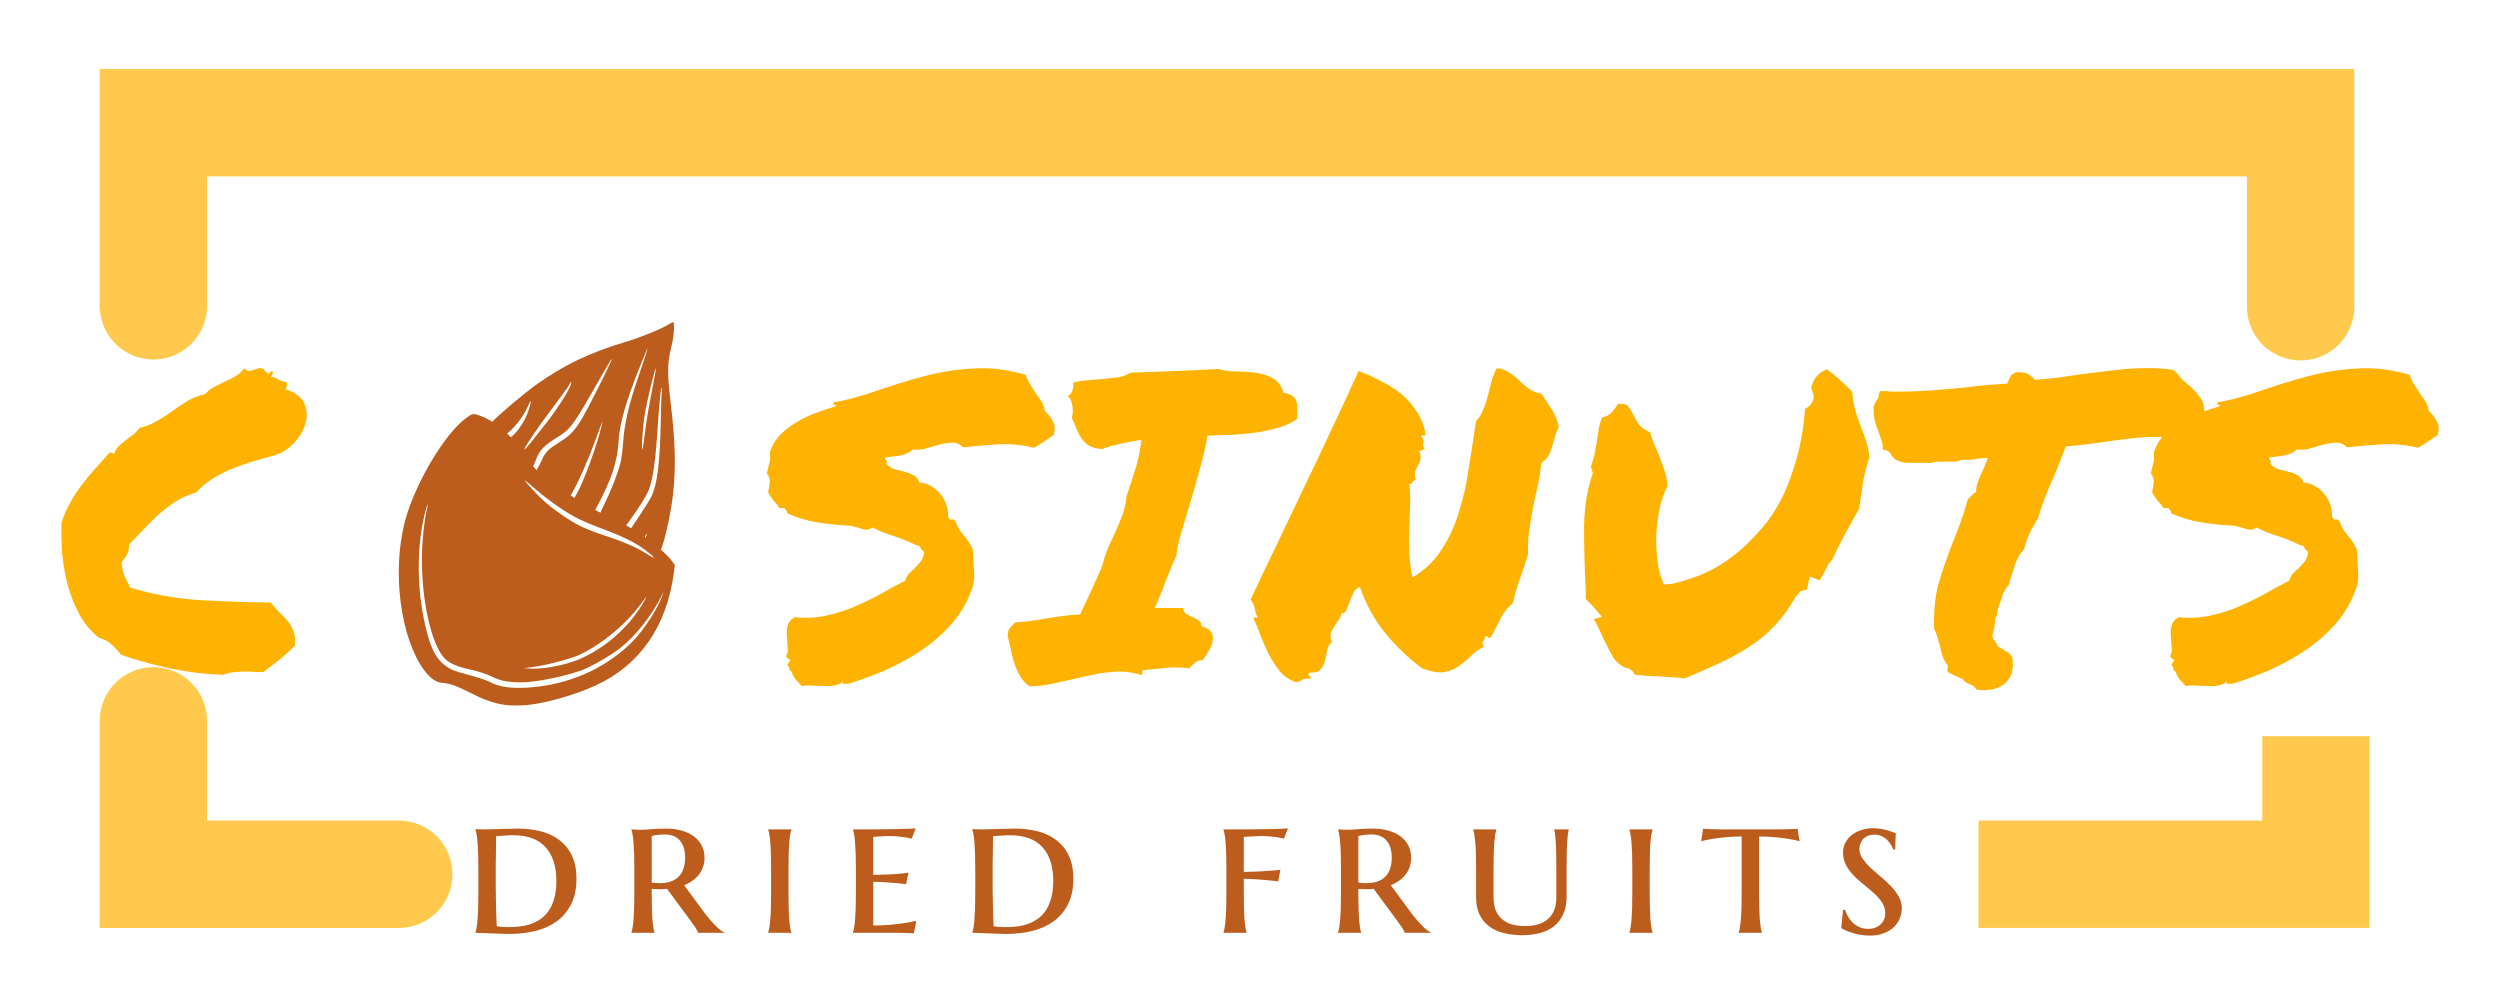 <svg width="163" height="65" viewBox="0 0 163 65" fill="none" xmlns="http://www.w3.org/2000/svg">
<g filter="url(#filter0_d_27_2689)">
<path d="M50.081 28.094C50.135 27.82 50.172 27.602 50.19 27.438C50.208 27.255 50.144 27.064 50 26.863C50.072 26.572 50.127 26.344 50.163 26.18C50.217 26.016 50.226 25.788 50.19 25.496C50.352 25.022 50.596 24.621 50.921 24.293C51.264 23.965 51.634 23.691 52.031 23.473C52.428 23.236 52.843 23.044 53.277 22.898C53.71 22.734 54.116 22.598 54.495 22.488C54.495 22.415 54.459 22.379 54.387 22.379C54.315 22.379 54.297 22.333 54.333 22.242C55.308 22.06 56.283 21.796 57.258 21.449C58.25 21.103 59.261 20.793 60.29 20.52C61.319 20.246 62.376 20.082 63.459 20.027C64.542 19.954 65.679 20.091 66.871 20.438C66.943 20.656 67.042 20.866 67.169 21.066C67.295 21.267 67.421 21.467 67.548 21.668C67.692 21.85 67.819 22.033 67.927 22.215C68.035 22.397 68.099 22.588 68.117 22.789C68.333 22.99 68.505 23.208 68.631 23.445C68.775 23.664 68.802 23.965 68.712 24.348C68.514 24.493 68.306 24.639 68.089 24.785C67.873 24.931 67.647 25.068 67.412 25.195C66.6 24.995 65.788 24.922 64.975 24.977C64.163 25.031 63.432 25.095 62.782 25.168C62.583 24.949 62.348 24.849 62.078 24.867C61.807 24.867 61.518 24.913 61.211 25.004C60.922 25.077 60.633 25.159 60.345 25.25C60.056 25.323 59.785 25.341 59.532 25.305C59.334 25.487 59.072 25.615 58.747 25.688C58.422 25.742 58.079 25.788 57.718 25.824C57.7 25.915 57.718 25.979 57.772 26.016C57.826 26.052 57.835 26.125 57.799 26.234C57.925 26.398 58.097 26.517 58.313 26.59C58.53 26.645 58.747 26.699 58.964 26.754C59.198 26.809 59.406 26.891 59.586 27C59.767 27.091 59.884 27.246 59.938 27.465C60.263 27.483 60.543 27.574 60.778 27.738C61.013 27.884 61.211 28.066 61.374 28.285C61.536 28.504 61.653 28.741 61.726 28.996C61.798 29.233 61.825 29.452 61.807 29.652C61.879 29.835 61.951 29.907 62.024 29.871C62.114 29.835 62.213 29.88 62.321 30.008C62.394 30.281 62.556 30.573 62.809 30.883C63.08 31.174 63.287 31.493 63.432 31.84C63.468 32.387 63.495 32.879 63.513 33.316C63.549 33.754 63.477 34.182 63.296 34.602C62.989 35.404 62.547 36.124 61.969 36.762C61.392 37.4 60.733 37.965 59.992 38.457C59.27 38.931 58.503 39.35 57.691 39.715C56.878 40.061 56.075 40.353 55.281 40.59C55.208 40.572 55.118 40.572 55.01 40.59C54.919 40.608 54.901 40.553 54.956 40.426C54.793 40.572 54.604 40.663 54.387 40.699C54.188 40.736 53.963 40.745 53.71 40.727C53.475 40.727 53.231 40.717 52.979 40.699C52.744 40.681 52.509 40.69 52.275 40.727C52.13 40.581 51.995 40.435 51.868 40.289C51.76 40.143 51.67 39.97 51.598 39.77C51.508 39.751 51.462 39.697 51.462 39.605C51.48 39.496 51.444 39.441 51.354 39.441C51.354 39.368 51.363 39.314 51.381 39.277C51.399 39.241 51.417 39.204 51.435 39.168C51.508 39.113 51.535 39.077 51.517 39.059C51.517 39.022 51.489 38.995 51.435 38.977C51.399 38.94 51.354 38.904 51.3 38.867C51.264 38.831 51.255 38.785 51.273 38.73C51.363 38.566 51.39 38.375 51.354 38.156C51.336 37.919 51.318 37.682 51.3 37.445C51.282 37.208 51.3 36.99 51.354 36.789C51.408 36.57 51.562 36.388 51.814 36.242C52.555 36.315 53.25 36.279 53.9 36.133C54.568 35.987 55.19 35.786 55.768 35.531C56.364 35.276 56.923 35.003 57.447 34.711C57.989 34.401 58.512 34.118 59.018 33.863C59.072 33.681 59.153 33.526 59.261 33.398C59.388 33.271 59.514 33.152 59.64 33.043C59.767 32.915 59.884 32.788 59.992 32.66C60.101 32.514 60.182 32.341 60.236 32.141C60.254 32.068 60.254 32.013 60.236 31.977C60.218 31.94 60.191 31.913 60.155 31.895C60.119 31.858 60.083 31.822 60.047 31.785C60.011 31.749 59.992 31.694 59.992 31.621C59.938 31.603 59.884 31.585 59.83 31.566C59.794 31.548 59.758 31.539 59.722 31.539C59.252 31.302 58.756 31.102 58.232 30.938C57.709 30.773 57.266 30.591 56.905 30.391C56.689 30.536 56.472 30.573 56.255 30.5C56.039 30.427 55.777 30.354 55.47 30.281C54.712 30.245 53.99 30.172 53.304 30.062C52.636 29.953 51.986 29.762 51.354 29.488C51.318 29.379 51.273 29.288 51.219 29.215C51.164 29.124 51.038 29.096 50.84 29.133C50.713 28.951 50.578 28.786 50.433 28.641C50.307 28.477 50.19 28.294 50.081 28.094ZM67.137 40.754C66.885 40.59 66.686 40.38 66.541 40.125C66.379 39.87 66.253 39.596 66.162 39.305C66.054 39.013 65.973 38.712 65.919 38.402C65.847 38.074 65.774 37.764 65.702 37.473C65.702 37.217 65.756 37.035 65.865 36.926C65.973 36.798 66.09 36.68 66.216 36.57C66.65 36.552 67.038 36.516 67.381 36.461C67.724 36.406 68.058 36.352 68.383 36.297C68.708 36.242 69.033 36.197 69.358 36.16C69.683 36.105 70.035 36.078 70.414 36.078C70.685 35.513 70.938 34.975 71.172 34.465C71.407 33.936 71.633 33.435 71.849 32.961C71.957 32.505 72.093 32.086 72.255 31.703C72.436 31.302 72.608 30.928 72.77 30.582C72.932 30.217 73.077 29.862 73.203 29.516C73.33 29.151 73.411 28.768 73.447 28.367C73.663 27.729 73.853 27.146 74.016 26.617C74.196 26.07 74.332 25.423 74.422 24.676C73.736 24.785 73.185 24.895 72.77 25.004C72.355 25.095 72.057 25.186 71.876 25.277C71.515 25.259 71.226 25.186 71.01 25.059C70.811 24.931 70.649 24.776 70.522 24.594C70.396 24.412 70.288 24.202 70.197 23.965C70.107 23.728 69.999 23.482 69.872 23.227C69.945 23.062 69.963 22.826 69.927 22.516C69.89 22.188 69.782 21.951 69.602 21.805C69.746 21.768 69.854 21.65 69.927 21.449C69.999 21.23 70.008 21.066 69.954 20.957C70.26 20.866 70.585 20.811 70.928 20.793C71.272 20.757 71.605 20.729 71.93 20.711C72.273 20.674 72.598 20.638 72.905 20.602C73.212 20.547 73.474 20.447 73.691 20.301C74.629 20.264 75.604 20.228 76.615 20.191C77.644 20.155 78.592 20.109 79.459 20.055C79.784 20.164 80.154 20.219 80.569 20.219C81.002 20.219 81.427 20.246 81.842 20.301C82.275 20.355 82.654 20.474 82.979 20.656C83.322 20.838 83.557 21.157 83.683 21.613C83.954 21.65 84.153 21.723 84.279 21.832C84.423 21.941 84.514 22.078 84.55 22.242C84.586 22.388 84.595 22.561 84.577 22.762C84.577 22.944 84.577 23.126 84.577 23.309C84.288 23.527 83.918 23.71 83.466 23.855C83.033 23.983 82.555 24.093 82.031 24.183C81.508 24.257 80.957 24.311 80.379 24.348C79.82 24.366 79.269 24.384 78.728 24.402C78.637 25.004 78.475 25.715 78.24 26.535C78.023 27.337 77.798 28.13 77.563 28.914C77.328 29.68 77.121 30.372 76.94 30.992C76.778 31.594 76.706 31.986 76.724 32.168C76.543 32.587 76.39 32.943 76.263 33.234C76.155 33.526 76.046 33.8 75.938 34.055C75.848 34.31 75.749 34.565 75.64 34.82C75.55 35.057 75.433 35.331 75.288 35.641H77.13C77.166 35.841 77.247 35.978 77.374 36.051C77.5 36.124 77.635 36.188 77.78 36.242C77.924 36.297 78.05 36.37 78.159 36.461C78.285 36.534 78.348 36.661 78.348 36.844C78.691 36.935 78.908 37.072 78.998 37.254C79.089 37.436 79.107 37.637 79.052 37.855C79.016 38.056 78.926 38.266 78.782 38.484C78.655 38.703 78.529 38.895 78.403 39.059C78.24 39.022 78.087 39.068 77.942 39.195C77.798 39.305 77.662 39.432 77.536 39.578C77.012 39.505 76.498 39.496 75.992 39.551C75.487 39.605 75.017 39.651 74.584 39.688C74.494 39.706 74.458 39.76 74.476 39.852C74.494 39.925 74.476 39.979 74.422 40.016C73.862 39.833 73.284 39.76 72.689 39.797C72.111 39.833 71.515 39.925 70.901 40.07C70.306 40.198 69.692 40.335 69.06 40.48C68.428 40.645 67.787 40.736 67.137 40.754ZM86.847 37.855C86.667 38.001 86.558 38.193 86.522 38.43C86.486 38.648 86.441 38.867 86.387 39.086C86.333 39.305 86.233 39.496 86.089 39.66C85.963 39.806 85.728 39.87 85.385 39.852C85.313 39.943 85.295 39.997 85.331 40.016C85.385 40.034 85.43 40.116 85.466 40.262C85.213 40.225 85.033 40.243 84.924 40.316C84.816 40.389 84.681 40.444 84.518 40.48C84.103 40.353 83.751 40.125 83.462 39.797C83.191 39.45 82.948 39.077 82.731 38.676C82.532 38.275 82.352 37.865 82.189 37.445C82.045 37.026 81.891 36.661 81.729 36.352C81.729 36.279 81.765 36.251 81.837 36.27C81.891 36.27 81.946 36.27 82 36.27C81.91 36.087 81.846 35.887 81.81 35.668C81.756 35.431 81.666 35.24 81.54 35.094C82.063 33.964 82.623 32.788 83.219 31.566C83.814 30.327 84.41 29.078 85.006 27.82C85.62 26.544 86.224 25.268 86.82 23.992C87.434 22.698 88.021 21.431 88.58 20.191C89.086 20.374 89.573 20.593 90.043 20.848C90.53 21.085 90.972 21.367 91.37 21.695C91.767 22.023 92.101 22.406 92.371 22.844C92.66 23.263 92.85 23.746 92.94 24.293C92.904 24.402 92.859 24.439 92.805 24.402C92.751 24.366 92.705 24.384 92.669 24.457C92.76 24.566 92.805 24.648 92.805 24.703C92.823 24.74 92.823 24.785 92.805 24.84C92.787 24.876 92.778 24.931 92.778 25.004C92.778 25.077 92.823 25.177 92.913 25.305C92.823 25.286 92.76 25.305 92.724 25.359C92.687 25.396 92.624 25.396 92.534 25.359C92.624 25.615 92.651 25.815 92.615 25.961C92.579 26.107 92.525 26.243 92.453 26.371C92.38 26.48 92.317 26.608 92.263 26.754C92.227 26.881 92.245 27.064 92.317 27.301C92.245 27.301 92.191 27.319 92.155 27.355C92.137 27.374 92.119 27.401 92.101 27.438C92.083 27.474 92.055 27.51 92.019 27.547C92.001 27.565 91.956 27.565 91.884 27.547C91.938 28.021 91.956 28.504 91.938 28.996C91.92 29.47 91.902 29.962 91.884 30.473C91.866 30.965 91.866 31.475 91.884 32.004C91.902 32.533 91.974 33.08 92.101 33.645C92.877 33.189 93.5 32.596 93.969 31.867C94.457 31.138 94.836 30.327 95.106 29.433C95.395 28.54 95.612 27.583 95.757 26.562C95.919 25.542 96.081 24.503 96.244 23.445C96.442 23.245 96.596 22.999 96.704 22.707C96.831 22.415 96.93 22.115 97.002 21.805C97.092 21.495 97.174 21.185 97.246 20.875C97.336 20.547 97.453 20.255 97.598 20C97.923 20.036 98.194 20.137 98.41 20.301C98.645 20.447 98.862 20.62 99.06 20.82C99.259 21.003 99.466 21.176 99.683 21.34C99.9 21.504 100.171 21.613 100.495 21.668C100.748 22.033 100.983 22.388 101.2 22.734C101.416 23.062 101.561 23.436 101.633 23.855C101.525 24.038 101.443 24.238 101.389 24.457C101.335 24.676 101.272 24.895 101.2 25.113C101.145 25.332 101.064 25.533 100.956 25.715C100.847 25.897 100.694 26.052 100.495 26.18C100.441 26.727 100.36 27.237 100.252 27.711C100.143 28.185 100.044 28.65 99.954 29.105C99.864 29.561 99.782 30.035 99.71 30.527C99.638 31.02 99.611 31.557 99.629 32.141C99.466 32.669 99.286 33.216 99.087 33.781C98.889 34.328 98.744 34.839 98.654 35.312C98.311 35.586 98.04 35.923 97.842 36.324C97.643 36.725 97.435 37.126 97.219 37.527C97.129 37.6 97.074 37.618 97.056 37.582C97.038 37.527 96.957 37.491 96.812 37.473C96.831 37.637 96.794 37.746 96.704 37.801C96.632 37.837 96.641 37.965 96.731 38.184C96.424 38.33 96.154 38.521 95.919 38.758C95.684 38.995 95.422 39.214 95.134 39.414C94.863 39.615 94.538 39.751 94.159 39.824C93.798 39.879 93.319 39.797 92.724 39.578C91.839 38.922 91.044 38.165 90.341 37.309C89.636 36.452 89.077 35.44 88.662 34.273C88.481 34.328 88.346 34.447 88.255 34.629C88.165 34.811 88.084 35.003 88.012 35.203C87.939 35.404 87.867 35.586 87.795 35.75C87.723 35.914 87.614 35.996 87.47 35.996C87.434 36.16 87.362 36.315 87.253 36.461C87.163 36.589 87.073 36.725 86.983 36.871C86.892 36.999 86.82 37.145 86.766 37.309C86.73 37.473 86.757 37.655 86.847 37.855ZM103.849 26.891C103.813 26.654 103.768 26.508 103.714 26.453C103.84 26.125 103.93 25.806 103.985 25.496C104.057 25.168 104.111 24.858 104.147 24.566C104.183 24.311 104.219 24.074 104.255 23.855C104.31 23.637 104.373 23.427 104.445 23.227C104.751 23.154 104.978 23.026 105.122 22.844C105.285 22.643 105.41 22.47 105.501 22.324C105.826 22.306 106.033 22.352 106.123 22.461C106.232 22.57 106.35 22.753 106.476 23.008C106.566 23.208 106.692 23.427 106.855 23.664C107.017 23.883 107.261 24.056 107.586 24.183C107.641 24.384 107.704 24.576 107.776 24.758C107.848 24.94 107.929 25.131 108.019 25.332C108.182 25.715 108.335 26.116 108.479 26.535C108.625 26.936 108.706 27.319 108.723 27.683C108.507 28.103 108.335 28.586 108.209 29.133C108.101 29.68 108.028 30.236 107.992 30.801C107.975 31.348 107.992 31.876 108.047 32.387C108.101 32.897 108.191 33.325 108.317 33.672L108.479 34.109L109.075 34.055C109.725 33.891 110.312 33.708 110.835 33.508C111.359 33.289 111.847 33.034 112.298 32.742C112.75 32.45 113.182 32.122 113.598 31.758C114.013 31.375 114.447 30.928 114.898 30.418C115.331 29.907 115.719 29.333 116.062 28.695C116.406 28.039 116.685 27.365 116.901 26.672C117.137 25.979 117.317 25.286 117.443 24.594C117.569 23.901 117.651 23.254 117.687 22.652C118.029 22.488 118.219 22.224 118.256 21.859L118.175 21.504C118.12 21.413 118.093 21.331 118.093 21.258C118.112 21.167 118.138 21.085 118.175 21.012C118.319 20.593 118.626 20.283 119.095 20.082C119.42 20.301 119.718 20.538 119.988 20.793C120.278 21.048 120.54 21.303 120.774 21.559C120.81 22.051 120.882 22.479 120.991 22.844C121.099 23.19 121.216 23.527 121.343 23.855C121.469 24.165 121.578 24.466 121.668 24.758C121.776 25.049 121.848 25.405 121.884 25.824C121.704 26.371 121.569 26.891 121.478 27.383C121.406 27.857 121.334 28.358 121.262 28.887L121.207 29.188C120.882 29.753 120.557 30.336 120.232 30.938C119.925 31.521 119.673 32.031 119.474 32.469C119.366 32.578 119.266 32.706 119.176 32.852C119.104 32.997 119.032 33.143 118.96 33.289C118.923 33.344 118.869 33.435 118.797 33.562C118.743 33.69 118.688 33.781 118.635 33.836L117.985 33.59L117.822 34.438L117.389 34.547L117.064 34.93C116.648 35.659 116.207 36.27 115.737 36.762C115.285 37.254 114.772 37.691 114.194 38.074C113.634 38.457 112.993 38.822 112.27 39.168C111.567 39.496 110.754 39.852 109.834 40.234C109.473 40.18 109.157 40.152 108.886 40.152C108.633 40.134 108.381 40.116 108.128 40.098C107.875 40.098 107.631 40.089 107.397 40.07C107.162 40.052 106.891 40.025 106.584 39.988C106.512 39.824 106.413 39.706 106.286 39.633C106.16 39.56 106.042 39.523 105.934 39.523C105.573 39.341 105.303 39.086 105.122 38.758C104.941 38.43 104.751 38.065 104.553 37.664C104.463 37.445 104.363 37.227 104.255 37.008C104.164 36.789 104.048 36.58 103.903 36.379L104.445 36.215L103.741 35.395C103.687 35.34 103.623 35.285 103.551 35.23C103.497 35.176 103.443 35.112 103.389 35.039V34.52C103.316 33.025 103.28 31.648 103.28 30.391C103.298 29.115 103.47 27.993 103.795 27.027L103.849 26.891ZM122.747 25.004C122.728 24.858 122.692 24.73 122.638 24.621C122.602 24.493 122.557 24.357 122.503 24.211C122.413 23.992 122.331 23.755 122.259 23.5C122.187 23.245 122.151 22.944 122.151 22.598C122.187 22.415 122.232 22.288 122.287 22.215C122.34 22.124 122.394 22.051 122.448 21.996L122.557 21.504H122.963C123.107 21.522 123.252 21.531 123.397 21.531C123.559 21.531 123.712 21.531 123.857 21.531C124.543 21.531 125.247 21.504 125.969 21.449C126.691 21.395 127.431 21.331 128.19 21.258C129.02 21.148 129.913 21.066 130.871 21.012C130.96 20.811 131.015 20.683 131.033 20.629C131.069 20.574 131.105 20.51 131.141 20.438L131.44 20.273C131.854 20.255 132.143 20.31 132.306 20.438C132.468 20.547 132.594 20.656 132.685 20.766C133.154 20.729 133.632 20.683 134.121 20.629C134.607 20.556 135.113 20.483 135.637 20.41C136.359 20.319 137.09 20.228 137.83 20.137C138.571 20.046 139.293 20 139.996 20C140.303 20 140.593 20.009 140.863 20.027C141.134 20.046 141.396 20.073 141.649 20.109L141.974 20.355C142.046 20.483 142.136 20.602 142.244 20.711C142.352 20.82 142.478 20.93 142.624 21.039C142.894 21.258 143.156 21.531 143.409 21.859C143.68 22.188 143.778 22.671 143.706 23.309L143.571 23.582C143.499 23.655 143.409 23.728 143.3 23.801L143.03 24.156H142.731C142.551 24.156 142.415 24.174 142.325 24.211C142.235 24.229 142.127 24.266 142 24.32C141.928 24.357 141.847 24.393 141.756 24.43C141.666 24.448 141.567 24.475 141.459 24.512C141.26 24.493 141.106 24.484 140.999 24.484C140.89 24.484 140.763 24.484 140.619 24.484C140.078 24.484 139.491 24.521 138.859 24.594C138.227 24.667 137.613 24.749 137.018 24.84C136.584 24.895 136.169 24.949 135.772 25.004C135.375 25.04 135.013 25.077 134.688 25.113C134.509 25.587 134.346 26.007 134.201 26.371C134.057 26.736 133.903 27.1 133.741 27.465C133.578 27.829 133.425 28.203 133.281 28.586C133.137 28.951 133 29.361 132.875 29.816C132.657 30.145 132.477 30.463 132.332 30.773C132.188 31.065 132.071 31.402 131.981 31.785C131.71 32.095 131.512 32.432 131.385 32.797C131.277 33.161 131.178 33.471 131.087 33.727L130.979 34.137C130.853 34.264 130.771 34.365 130.735 34.438C130.718 34.51 130.672 34.593 130.6 34.684C130.546 34.92 130.473 35.148 130.383 35.367C130.347 35.458 130.31 35.559 130.275 35.668C130.238 35.759 130.229 35.832 130.247 35.887C130.212 36.087 130.157 36.242 130.085 36.352C130.085 36.461 130.076 36.57 130.058 36.68C130.04 36.789 130.022 36.898 130.004 37.008C129.968 37.135 129.941 37.254 129.922 37.363C129.904 37.454 129.913 37.546 129.95 37.637C130.004 37.71 130.058 37.783 130.112 37.855C130.166 37.928 130.212 38.02 130.247 38.129C130.284 38.165 130.329 38.193 130.383 38.211C130.437 38.229 130.482 38.257 130.519 38.293C130.663 38.42 130.798 38.493 130.925 38.512L131.196 38.84C131.304 39.496 131.204 40.007 130.897 40.371C130.572 40.79 130.031 41 129.272 41L128.894 40.973C128.768 40.845 128.695 40.763 128.677 40.727C128.515 40.654 128.379 40.59 128.271 40.535C128.162 40.499 128.063 40.417 127.973 40.289C127.937 40.253 127.891 40.234 127.838 40.234C127.784 40.216 127.738 40.189 127.702 40.152C127.522 40.098 127.377 40.034 127.269 39.961L126.971 39.797C126.989 39.615 126.998 39.487 126.998 39.414C126.853 39.214 126.737 38.995 126.646 38.758C126.574 38.521 126.51 38.275 126.456 38.02C126.403 37.819 126.348 37.637 126.294 37.473C126.257 37.309 126.194 37.163 126.104 37.035C126.068 35.759 126.185 34.693 126.456 33.836C126.728 32.961 127.025 32.113 127.35 31.293C127.531 30.855 127.702 30.409 127.865 29.953C128.027 29.497 128.172 29.033 128.298 28.559L128.596 28.258C128.722 28.148 128.803 28.085 128.84 28.066C128.84 27.829 128.885 27.602 128.975 27.383C129.065 27.146 129.165 26.909 129.272 26.672C129.345 26.526 129.409 26.38 129.462 26.234C129.534 26.088 129.579 25.961 129.597 25.852C129.472 25.852 129.354 25.861 129.246 25.879C129.156 25.879 129.056 25.888 128.948 25.906C128.713 25.961 128.487 25.988 128.271 25.988C128.109 25.988 127.991 25.979 127.919 25.961C127.775 26.034 127.638 26.079 127.513 26.098C127.387 26.098 127.26 26.098 127.134 26.098H126.809H126.484C126.267 26.098 126.095 26.125 125.969 26.18C125.716 26.18 125.554 26.18 125.482 26.18C125.409 26.18 125.328 26.18 125.238 26.18H124.913H124.588C124.444 26.18 124.281 26.171 124.1 26.152C123.92 26.116 123.731 26.043 123.532 25.933L123.342 25.715C123.234 25.514 123.135 25.405 123.044 25.387L122.747 25.305V25.004ZM140.318 28.094C140.371 27.82 140.407 27.602 140.425 27.438C140.443 27.255 140.38 27.064 140.235 26.863C140.308 26.572 140.362 26.344 140.399 26.18C140.453 26.016 140.462 25.788 140.425 25.496C140.588 25.022 140.831 24.621 141.156 24.293C141.5 23.965 141.869 23.691 142.266 23.473C142.664 23.236 143.079 23.044 143.512 22.898C143.946 22.734 144.352 22.598 144.731 22.488C144.731 22.415 144.694 22.379 144.622 22.379C144.55 22.379 144.533 22.333 144.569 22.242C145.543 22.06 146.518 21.796 147.493 21.449C148.486 21.103 149.497 20.793 150.527 20.52C151.555 20.246 152.611 20.082 153.694 20.027C154.778 19.954 155.915 20.091 157.106 20.438C157.178 20.656 157.278 20.866 157.405 21.066C157.531 21.267 157.658 21.467 157.784 21.668C157.928 21.85 158.055 22.033 158.162 22.215C158.271 22.397 158.334 22.588 158.352 22.789C158.569 22.99 158.74 23.208 158.867 23.445C159.011 23.664 159.039 23.965 158.948 24.348C158.749 24.493 158.542 24.639 158.325 24.785C158.109 24.931 157.883 25.068 157.649 25.195C156.836 24.995 156.024 24.922 155.211 24.977C154.399 25.031 153.668 25.095 153.018 25.168C152.819 24.949 152.584 24.849 152.314 24.867C152.043 24.867 151.753 24.913 151.447 25.004C151.158 25.077 150.869 25.159 150.58 25.25C150.291 25.323 150.021 25.341 149.768 25.305C149.569 25.487 149.308 25.615 148.983 25.688C148.658 25.742 148.315 25.788 147.953 25.824C147.936 25.915 147.953 25.979 148.008 26.016C148.062 26.052 148.071 26.125 148.035 26.234C148.161 26.398 148.333 26.517 148.549 26.59C148.766 26.645 148.983 26.699 149.199 26.754C149.434 26.809 149.641 26.891 149.822 27C150.003 27.091 150.12 27.246 150.174 27.465C150.499 27.483 150.778 27.574 151.014 27.738C151.249 27.884 151.447 28.066 151.609 28.285C151.772 28.504 151.889 28.741 151.962 28.996C152.034 29.233 152.061 29.452 152.043 29.652C152.115 29.835 152.187 29.907 152.259 29.871C152.349 29.835 152.449 29.88 152.558 30.008C152.63 30.281 152.792 30.573 153.044 30.883C153.315 31.174 153.523 31.493 153.668 31.84C153.703 32.387 153.731 32.879 153.749 33.316C153.784 33.754 153.712 34.182 153.533 34.602C153.225 35.404 152.783 36.124 152.205 36.762C151.627 37.4 150.968 37.965 150.228 38.457C149.506 38.931 148.739 39.35 147.927 39.715C147.114 40.061 146.311 40.353 145.516 40.59C145.444 40.572 145.354 40.572 145.246 40.59C145.155 40.608 145.137 40.553 145.191 40.426C145.029 40.572 144.84 40.663 144.622 40.699C144.424 40.736 144.199 40.745 143.946 40.727C143.711 40.727 143.468 40.717 143.215 40.699C142.98 40.681 142.746 40.69 142.51 40.727C142.366 40.581 142.231 40.435 142.104 40.289C141.996 40.143 141.906 39.97 141.834 39.77C141.743 39.751 141.699 39.697 141.699 39.605C141.716 39.496 141.68 39.441 141.59 39.441C141.59 39.368 141.599 39.314 141.616 39.277C141.635 39.241 141.653 39.204 141.671 39.168C141.743 39.113 141.771 39.077 141.752 39.059C141.752 39.022 141.725 38.995 141.671 38.977C141.635 38.94 141.59 38.904 141.535 38.867C141.5 38.831 141.49 38.785 141.509 38.73C141.599 38.566 141.626 38.375 141.59 38.156C141.572 37.919 141.553 37.682 141.535 37.445C141.518 37.208 141.535 36.99 141.59 36.789C141.644 36.57 141.797 36.388 142.05 36.242C142.79 36.315 143.485 36.279 144.135 36.133C144.803 35.987 145.427 35.786 146.003 35.531C146.6 35.276 147.159 35.003 147.683 34.711C148.224 34.401 148.747 34.118 149.253 33.863C149.308 33.681 149.389 33.526 149.497 33.398C149.624 33.271 149.75 33.152 149.877 33.043C150.003 32.915 150.12 32.788 150.228 32.66C150.337 32.514 150.418 32.341 150.472 32.141C150.49 32.068 150.49 32.013 150.472 31.977C150.454 31.94 150.427 31.913 150.391 31.895C150.355 31.858 150.318 31.822 150.283 31.785C150.246 31.749 150.228 31.694 150.228 31.621C150.174 31.603 150.12 31.585 150.066 31.566C150.03 31.548 149.993 31.539 149.958 31.539C149.488 31.302 148.991 31.102 148.468 30.938C147.944 30.773 147.502 30.591 147.141 30.391C146.925 30.536 146.708 30.573 146.491 30.5C146.275 30.427 146.013 30.354 145.706 30.281C144.947 30.245 144.225 30.172 143.54 30.062C142.872 29.953 142.222 29.762 141.59 29.488C141.553 29.379 141.509 29.288 141.455 29.215C141.4 29.124 141.274 29.096 141.075 29.133C140.949 28.951 140.813 28.786 140.669 28.641C140.543 28.477 140.425 28.294 140.318 28.094Z" fill="#FEB302"/>
<path d="M6.463 37.589C5.952 37.192 5.53 36.695 5.195 36.099C4.878 35.503 4.623 34.871 4.429 34.203C4.253 33.534 4.13 32.848 4.059 32.144C4.007 31.421 3.989 30.735 4.007 30.085C4.165 29.597 4.359 29.155 4.588 28.757C4.817 28.342 5.072 27.953 5.354 27.592C5.635 27.213 5.926 26.861 6.225 26.536C6.542 26.193 6.85 25.849 7.15 25.506C7.255 25.506 7.352 25.533 7.44 25.587C7.51 25.389 7.616 25.217 7.757 25.073C7.898 24.928 8.048 24.802 8.206 24.694C8.364 24.567 8.523 24.45 8.681 24.341C8.84 24.215 8.972 24.07 9.078 23.908C9.518 23.799 9.905 23.646 10.24 23.447C10.592 23.249 10.926 23.032 11.243 22.797C11.56 22.562 11.886 22.346 12.22 22.147C12.555 21.948 12.942 21.795 13.383 21.686C13.541 21.506 13.735 21.352 13.964 21.226C14.21 21.099 14.448 20.982 14.677 20.874C14.923 20.765 15.152 20.648 15.363 20.521C15.592 20.395 15.777 20.224 15.918 20.007C16.024 20.151 16.173 20.206 16.367 20.169C16.561 20.115 16.737 20.061 16.895 20.007C17.001 19.989 17.089 20.007 17.159 20.061C17.23 20.115 17.291 20.178 17.344 20.251C17.415 20.305 17.467 20.341 17.503 20.359C17.555 20.377 17.608 20.323 17.661 20.196C17.802 20.215 17.837 20.278 17.767 20.386C17.714 20.494 17.679 20.567 17.661 20.603C17.837 20.567 17.978 20.603 18.084 20.711C18.207 20.802 18.392 20.865 18.638 20.901C18.726 20.991 18.753 21.063 18.718 21.117C18.682 21.172 18.656 21.262 18.638 21.389C19.272 21.587 19.677 21.903 19.853 22.337C20.029 22.752 20.047 23.195 19.906 23.664C19.765 24.116 19.501 24.54 19.114 24.937C18.744 25.317 18.33 25.57 17.872 25.696C17.327 25.84 16.816 25.985 16.341 26.129C15.883 26.274 15.434 26.436 14.994 26.617C14.571 26.798 14.166 27.014 13.779 27.267C13.409 27.502 13.083 27.782 12.802 28.107C12.309 28.252 11.86 28.45 11.455 28.703C11.067 28.956 10.697 29.236 10.345 29.543C10.011 29.85 9.685 30.175 9.368 30.518C9.051 30.843 8.734 31.168 8.417 31.493C8.417 31.8 8.364 32.035 8.259 32.198C8.153 32.36 8.039 32.523 7.915 32.685C7.951 33.029 8.021 33.327 8.127 33.579C8.25 33.814 8.373 34.058 8.496 34.311C9.905 34.744 11.393 35.015 12.96 35.124C14.545 35.214 16.112 35.268 17.661 35.286C17.82 35.503 17.996 35.711 18.189 35.909C18.401 36.09 18.586 36.28 18.744 36.478C18.92 36.677 19.052 36.912 19.14 37.183C19.246 37.435 19.272 37.742 19.219 38.104C18.92 38.411 18.594 38.709 18.242 38.998C17.89 39.269 17.538 39.539 17.186 39.81C17.027 39.828 16.834 39.828 16.605 39.81C16.393 39.792 16.165 39.783 15.918 39.783C15.689 39.783 15.451 39.801 15.205 39.837C14.976 39.855 14.756 39.91 14.545 40C13.435 39.964 12.3 39.828 11.138 39.594C9.976 39.341 8.901 39.043 7.915 38.7C7.722 38.465 7.519 38.248 7.308 38.05C7.097 37.833 6.815 37.679 6.463 37.589Z" fill="#FEB302"/>
<path d="M43.63 17.131C43.048 17.479 41.804 17.985 40.811 18.285C38.457 18.984 36.75 19.804 34.935 21.102C33.989 21.787 32.318 23.216 32 23.608C31.99 23.626 32.197 23.802 32.458 24.003L32.94 24.378L33.206 24.146C33.632 23.781 34.12 23.127 34.354 22.627C34.47 22.37 34.574 22.16 34.588 22.157C34.654 22.142 34.522 22.633 34.344 23.068C34.148 23.552 33.693 24.199 33.371 24.459C33.178 24.607 33.187 24.649 33.513 24.977C33.74 25.216 34.182 25.815 34.533 26.369C34.674 26.597 34.743 26.522 34.978 25.888C35.178 25.351 35.513 25.014 36.329 24.516C37.116 24.047 37.393 23.693 38.444 21.854C39.723 19.619 40.03 19.103 39.841 19.548C39.516 20.292 38.469 22.369 38.011 23.173C37.505 24.055 37.184 24.396 36.425 24.866C35.796 25.255 35.581 25.468 35.394 25.853C35.306 26.044 35.158 26.346 35.061 26.524L34.897 26.852L35.189 27.105C35.682 27.537 36.641 28.235 36.885 28.351L37.115 28.462L37.423 27.916C37.793 27.258 38.384 25.895 38.885 24.531C39.317 23.345 39.341 23.288 39.206 23.84C38.891 25.125 38.079 27.342 37.639 28.135L37.341 28.664L38.005 29.049L38.676 29.44L38.808 29.231C39.006 28.933 39.528 27.854 39.779 27.224C40.076 26.479 40.289 25.552 40.328 24.835C40.385 23.639 40.809 22.165 41.755 19.82C42.412 18.189 42.384 18.33 41.597 20.638C41.006 22.358 40.713 23.616 40.632 24.796C40.594 25.311 40.515 25.932 40.452 26.177C40.291 26.839 39.849 27.975 39.423 28.838C39.077 29.543 39.06 29.599 39.188 29.689C39.395 29.828 40.652 30.383 40.725 30.367C40.758 30.359 41.108 29.885 41.5 29.305C41.978 28.6 42.256 28.113 42.354 27.8C42.588 27.084 42.739 25.985 42.852 24.262C42.969 22.456 43.086 21.245 43.134 21.279C43.156 21.289 43.154 21.386 43.146 21.485C43.131 21.585 43.102 22.425 43.083 23.353C43.028 26.188 42.862 27.566 42.467 28.377C42.373 28.57 42.016 29.15 41.673 29.66L41.041 30.6L41.492 30.892L41.944 31.184L42.06 30.964L42.183 30.743L42.123 31.002L42.063 31.261L42.494 31.625C42.726 31.825 42.946 31.991 42.975 32C43.168 32.03 43.732 29.646 43.887 28.174C44.076 26.344 44.033 24.85 43.722 22.203C43.494 20.259 43.506 19.683 43.788 18.539C43.962 17.837 44.002 16.949 43.868 17.002C43.834 17.01 43.735 17.07 43.63 17.131ZM37.202 21.123C37.096 21.468 36.264 22.766 35.669 23.512C35.398 23.856 34.959 24.41 34.694 24.753C34.421 25.091 34.201 25.342 34.194 25.306C34.171 25.192 35.072 23.856 36.018 22.606C36.545 21.905 37.036 21.235 37.102 21.109C37.266 20.818 37.294 20.819 37.202 21.123ZM42.572 21.131C42.248 22.798 42.14 23.448 42.018 24.489C41.955 25.017 41.895 25.38 41.873 25.303C41.825 25.061 41.909 23.828 42.03 23.064C42.143 22.301 42.702 19.992 42.757 20.025C42.774 20.043 42.691 20.538 42.572 21.131Z" fill="#BC5D1D"/>
<path d="M30.414 23.238C28.958 24.284 26.945 27.725 26.356 30.172C25.572 33.405 26.124 37.543 27.611 39.636C28.01 40.198 28.419 40.496 28.825 40.524C29.307 40.551 29.736 40.701 30.711 41.194C32.052 41.874 32.817 42.054 34.115 41.987C35.297 41.931 37.406 41.352 38.833 40.694C41.726 39.362 43.478 36.834 43.94 33.321L44 32.844L43.798 32.567C43.268 31.839 41.509 30.534 40.395 30.043C38.564 29.226 36.125 27.714 35.078 26.744C34.88 26.563 34.582 26.189 34.41 25.92C33.518 24.532 32.339 23.464 31.291 23.1C30.847 22.945 30.807 22.954 30.414 23.238ZM34.911 27.89C35.743 28.617 36.898 29.421 37.699 29.818C38.041 29.988 38.783 30.301 39.358 30.509C40.583 30.96 41.502 31.42 42.097 31.878C42.766 32.387 42.807 32.52 42.173 32.116C41.506 31.689 40.677 31.328 39.47 30.933C38.998 30.784 38.331 30.53 37.991 30.374C37.214 30.024 35.896 29.107 35.258 28.471C34.77 27.989 34.176 27.328 34.223 27.318C34.236 27.315 34.547 27.575 34.911 27.89ZM27.82 29.274C27.665 29.871 27.516 31.32 27.508 32.273C27.481 34.616 27.912 37.044 28.591 38.352C28.995 39.115 29.435 39.391 30.725 39.67C31.163 39.759 31.75 39.957 32.03 40.096C32.644 40.4 33.059 40.479 34.009 40.49C34.985 40.496 37.299 39.998 38.2 39.586C38.972 39.232 39.9 38.679 40.471 38.229C41.442 37.464 42.53 36.088 43.124 34.868C43.343 34.415 43.271 34.655 43.013 35.23C42.704 35.937 41.941 37.082 41.397 37.661C39.793 39.377 37.483 40.503 34.998 40.777C33.578 40.939 32.619 40.84 31.919 40.458C31.746 40.362 31.115 40.152 30.516 39.994C29.59 39.746 29.369 39.66 29.012 39.381C28.335 38.866 27.969 38.042 27.613 36.242C27.172 34.011 27.199 31.526 27.692 29.512C27.78 29.178 27.858 28.898 27.878 28.894C27.898 28.889 27.869 29.061 27.82 29.274ZM41.892 35.377C40.943 36.962 39.404 38.296 37.707 39.007C36.851 39.364 35.446 39.635 34.659 39.595L34.127 39.565L34.539 39.517C35.364 39.436 37.208 38.969 37.759 38.703C39.305 37.974 40.904 36.626 41.897 35.226C42.219 34.764 42.217 34.825 41.892 35.377Z" fill="#BC5D1D"/>
<path d="M32.349 50.521C32.345 50.864 32.341 51.196 32.336 51.518C32.336 51.656 32.334 51.798 32.33 51.944C32.33 52.087 32.328 52.229 32.323 52.371C32.323 52.513 32.323 52.649 32.323 52.779C32.323 52.904 32.323 53.017 32.323 53.117C32.323 53.327 32.323 53.579 32.323 53.876C32.328 54.169 32.332 54.47 32.336 54.78C32.341 55.089 32.347 55.388 32.356 55.676C32.365 55.961 32.376 56.199 32.389 56.392C32.432 56.4 32.489 56.408 32.558 56.417C32.628 56.421 32.699 56.427 32.773 56.435C32.851 56.44 32.927 56.444 33.001 56.448C33.075 56.448 33.138 56.448 33.19 56.448C33.429 56.448 33.671 56.433 33.914 56.404C34.162 56.375 34.398 56.321 34.624 56.241C34.855 56.157 35.07 56.044 35.27 55.902C35.47 55.76 35.644 55.578 35.791 55.357C35.944 55.131 36.061 54.861 36.143 54.547C36.23 54.23 36.274 53.855 36.274 53.425C36.274 52.475 36.037 51.744 35.563 51.229C35.094 50.715 34.392 50.458 33.458 50.458C33.366 50.458 33.269 50.46 33.164 50.464C33.064 50.468 32.964 50.475 32.864 50.483C32.764 50.487 32.669 50.493 32.578 50.502C32.491 50.51 32.415 50.516 32.349 50.521ZM31 50.063C31.104 50.067 31.202 50.069 31.293 50.069C31.372 50.073 31.448 50.075 31.522 50.075C31.595 50.075 31.65 50.075 31.684 50.075C31.745 50.075 31.854 50.073 32.01 50.069C32.167 50.065 32.343 50.061 32.538 50.056C32.738 50.048 32.947 50.042 33.164 50.038C33.386 50.029 33.59 50.025 33.777 50.025C34.285 50.025 34.77 50.081 35.231 50.194C35.691 50.307 36.096 50.493 36.443 50.753C36.795 51.008 37.074 51.344 37.278 51.763C37.482 52.176 37.584 52.689 37.584 53.299C37.584 53.956 37.467 54.512 37.232 54.968C36.997 55.424 36.68 55.796 36.28 56.084C35.88 56.369 35.416 56.575 34.885 56.705C34.359 56.831 33.803 56.893 33.216 56.893C33.077 56.893 32.904 56.889 32.695 56.881C32.486 56.873 32.273 56.864 32.056 56.856C31.839 56.847 31.632 56.839 31.437 56.831C31.245 56.822 31.1 56.818 31 56.818V56.793C31.03 56.705 31.056 56.592 31.078 56.454C31.104 56.316 31.124 56.147 31.137 55.946C31.154 55.741 31.167 55.499 31.176 55.219C31.185 54.938 31.189 54.61 31.189 54.234V52.653C31.189 52.277 31.185 51.949 31.176 51.669C31.167 51.388 31.154 51.146 31.137 50.941C31.124 50.736 31.104 50.565 31.078 50.426C31.056 50.288 31.03 50.176 31 50.088V50.063ZM42.492 53.544C42.579 53.556 42.666 53.567 42.753 53.575C42.844 53.579 42.931 53.582 43.014 53.582C43.557 53.582 43.968 53.441 44.246 53.161C44.528 52.881 44.67 52.461 44.67 51.901C44.67 51.441 44.557 51.077 44.331 50.809C44.109 50.541 43.781 50.408 43.346 50.408C43.207 50.408 43.083 50.414 42.975 50.426C42.87 50.435 42.781 50.445 42.708 50.458C42.625 50.475 42.553 50.491 42.492 50.508V53.544ZM43.49 53.952C43.403 53.964 43.316 53.972 43.229 53.977C43.146 53.977 43.062 53.977 42.975 53.977C42.905 53.977 42.829 53.975 42.746 53.97C42.664 53.966 42.579 53.96 42.492 53.952V54.259C42.492 54.631 42.497 54.957 42.505 55.237C42.514 55.513 42.525 55.752 42.538 55.953C42.555 56.153 42.575 56.323 42.597 56.461C42.618 56.594 42.644 56.705 42.675 56.793V56.818H41.169V56.793C41.199 56.705 41.225 56.592 41.247 56.454C41.273 56.316 41.293 56.147 41.306 55.946C41.323 55.741 41.336 55.499 41.345 55.219C41.354 54.938 41.358 54.61 41.358 54.234V52.653C41.358 52.277 41.354 51.951 41.345 51.675C41.336 51.395 41.323 51.154 41.306 50.953C41.293 50.748 41.273 50.577 41.247 50.439C41.225 50.301 41.199 50.188 41.169 50.1V50.075C41.239 50.079 41.312 50.084 41.391 50.088C41.456 50.092 41.528 50.096 41.606 50.1C41.688 50.1 41.771 50.1 41.853 50.1C41.992 50.1 42.199 50.088 42.473 50.063C42.746 50.038 43.068 50.025 43.438 50.025C43.811 50.025 44.15 50.069 44.455 50.157C44.763 50.245 45.026 50.37 45.243 50.533C45.465 50.696 45.634 50.895 45.752 51.129C45.873 51.363 45.934 51.624 45.934 51.913C45.934 52.139 45.902 52.346 45.837 52.534C45.771 52.718 45.68 52.885 45.563 53.036C45.445 53.182 45.306 53.312 45.145 53.425C44.985 53.538 44.806 53.636 44.611 53.72L45.973 55.57C46.091 55.72 46.208 55.865 46.325 56.003C46.447 56.141 46.562 56.264 46.671 56.373C46.779 56.481 46.882 56.574 46.977 56.649C47.073 56.72 47.153 56.768 47.219 56.793V56.818H45.511C45.511 56.78 45.482 56.716 45.426 56.624C45.374 56.528 45.311 56.429 45.237 56.329C45.167 56.224 45.096 56.124 45.022 56.028C44.952 55.932 44.9 55.861 44.865 55.815L43.49 53.952ZM50.275 52.653C50.275 52.277 50.271 51.951 50.262 51.675C50.254 51.395 50.241 51.154 50.223 50.953C50.21 50.748 50.191 50.577 50.164 50.439C50.143 50.301 50.117 50.188 50.086 50.1V50.075H51.599V50.1C51.568 50.188 51.54 50.301 51.514 50.439C51.492 50.577 51.473 50.748 51.455 50.953C51.442 51.154 51.431 51.395 51.423 51.675C51.414 51.951 51.41 52.277 51.41 52.653V54.234C51.41 54.61 51.414 54.938 51.423 55.219C51.431 55.499 51.442 55.741 51.455 55.946C51.473 56.147 51.492 56.316 51.514 56.454C51.54 56.592 51.568 56.705 51.599 56.793V56.818H50.086V56.793C50.117 56.705 50.143 56.592 50.164 56.454C50.191 56.316 50.21 56.147 50.223 55.946C50.241 55.741 50.254 55.499 50.262 55.219C50.271 54.938 50.275 54.61 50.275 54.234V52.653ZM55.614 50.075C56.04 50.075 56.477 50.075 56.924 50.075C57.372 50.071 57.787 50.067 58.169 50.063C58.552 50.054 58.88 50.046 59.154 50.038C59.432 50.029 59.614 50.017 59.701 50L59.447 50.677C59.33 50.648 59.197 50.621 59.049 50.596C58.919 50.575 58.76 50.556 58.574 50.539C58.391 50.518 58.178 50.508 57.934 50.508C57.848 50.508 57.748 50.512 57.635 50.521C57.522 50.525 57.413 50.531 57.309 50.539C57.187 50.548 57.063 50.556 56.937 50.565V53.042C57.289 53.038 57.606 53.029 57.889 53.017C58.171 53.005 58.413 52.988 58.612 52.967C58.847 52.95 59.054 52.927 59.232 52.898L59.075 53.644C58.836 53.615 58.595 53.59 58.352 53.569C58.143 53.548 57.913 53.531 57.661 53.519C57.409 53.502 57.167 53.494 56.937 53.494V56.341C57.341 56.341 57.713 56.327 58.052 56.297C58.391 56.264 58.686 56.228 58.938 56.191C59.234 56.145 59.501 56.093 59.74 56.034L59.59 56.856C59.525 56.852 59.419 56.845 59.271 56.837C59.127 56.833 58.975 56.829 58.815 56.824C58.658 56.824 58.51 56.822 58.371 56.818C58.232 56.818 58.137 56.818 58.084 56.818H55.614V56.793C55.644 56.705 55.67 56.592 55.692 56.454C55.718 56.316 55.738 56.147 55.751 55.946C55.768 55.741 55.781 55.499 55.79 55.219C55.798 54.938 55.803 54.61 55.803 54.234V52.653C55.803 52.277 55.798 51.951 55.79 51.675C55.781 51.395 55.768 51.154 55.751 50.953C55.738 50.748 55.718 50.577 55.692 50.439C55.67 50.301 55.644 50.188 55.614 50.1V50.075ZM64.746 50.521C64.742 50.864 64.738 51.196 64.733 51.518C64.733 51.656 64.731 51.798 64.727 51.944C64.727 52.087 64.725 52.229 64.72 52.371C64.72 52.513 64.72 52.649 64.72 52.779C64.72 52.904 64.72 53.017 64.72 53.117C64.72 53.327 64.72 53.579 64.72 53.876C64.725 54.169 64.729 54.47 64.733 54.78C64.738 55.089 64.744 55.388 64.753 55.676C64.761 55.961 64.772 56.199 64.785 56.392C64.829 56.4 64.885 56.408 64.955 56.417C65.024 56.421 65.096 56.427 65.17 56.435C65.248 56.44 65.324 56.444 65.398 56.448C65.472 56.448 65.535 56.448 65.587 56.448C65.826 56.448 66.067 56.433 66.311 56.404C66.558 56.375 66.795 56.321 67.021 56.241C67.252 56.157 67.467 56.044 67.667 55.902C67.867 55.76 68.04 55.578 68.188 55.357C68.34 55.131 68.458 54.861 68.54 54.547C68.627 54.23 68.671 53.855 68.671 53.425C68.671 52.475 68.434 51.744 67.96 51.229C67.491 50.715 66.789 50.458 65.855 50.458C65.763 50.458 65.665 50.46 65.561 50.464C65.461 50.468 65.361 50.475 65.261 50.483C65.161 50.487 65.066 50.493 64.975 50.502C64.888 50.51 64.811 50.516 64.746 50.521ZM63.397 50.063C63.501 50.067 63.599 50.069 63.69 50.069C63.768 50.073 63.844 50.075 63.918 50.075C63.992 50.075 64.047 50.075 64.081 50.075C64.142 50.075 64.251 50.073 64.407 50.069C64.564 50.065 64.74 50.061 64.935 50.056C65.135 50.048 65.344 50.042 65.561 50.038C65.783 50.029 65.987 50.025 66.174 50.025C66.682 50.025 67.167 50.081 67.628 50.194C68.088 50.307 68.493 50.493 68.84 50.753C69.192 51.008 69.47 51.344 69.675 51.763C69.879 52.176 69.981 52.689 69.981 53.299C69.981 53.956 69.864 54.512 69.629 54.968C69.394 55.424 69.077 55.796 68.677 56.084C68.277 56.369 67.812 56.575 67.282 56.705C66.756 56.831 66.2 56.893 65.613 56.893C65.474 56.893 65.3 56.889 65.092 56.881C64.883 56.873 64.67 56.864 64.453 56.856C64.236 56.847 64.029 56.839 63.834 56.831C63.642 56.822 63.497 56.818 63.397 56.818V56.793C63.427 56.705 63.453 56.592 63.475 56.454C63.501 56.316 63.521 56.147 63.534 55.946C63.551 55.741 63.564 55.499 63.573 55.219C63.581 54.938 63.586 54.61 63.586 54.234V52.653C63.586 52.277 63.581 51.949 63.573 51.669C63.564 51.388 63.551 51.146 63.534 50.941C63.521 50.736 63.501 50.565 63.475 50.426C63.453 50.288 63.427 50.176 63.397 50.088V50.063ZM81.095 54.234C81.095 54.61 81.099 54.938 81.108 55.219C81.116 55.499 81.127 55.741 81.14 55.946C81.158 56.147 81.177 56.316 81.199 56.454C81.221 56.592 81.247 56.705 81.277 56.793V56.818H79.771V56.793C79.802 56.705 79.828 56.592 79.85 56.454C79.876 56.316 79.895 56.147 79.908 55.946C79.926 55.741 79.939 55.499 79.947 55.219C79.956 54.938 79.96 54.61 79.96 54.234V52.653C79.96 52.277 79.956 51.951 79.947 51.675C79.939 51.395 79.926 51.154 79.908 50.953C79.895 50.748 79.876 50.577 79.85 50.439C79.828 50.301 79.802 50.188 79.771 50.1V50.075C80.054 50.075 80.345 50.075 80.645 50.075C80.949 50.075 81.247 50.075 81.538 50.075C81.833 50.071 82.114 50.067 82.379 50.063C82.648 50.058 82.89 50.054 83.103 50.05C83.32 50.042 83.504 50.035 83.657 50.031C83.809 50.023 83.915 50.013 83.976 50L83.709 50.677C83.596 50.648 83.465 50.621 83.318 50.596C83.192 50.575 83.033 50.556 82.842 50.539C82.655 50.518 82.442 50.508 82.203 50.508C82.116 50.508 82.009 50.512 81.883 50.521C81.762 50.525 81.642 50.531 81.525 50.539C81.386 50.548 81.242 50.556 81.095 50.565V52.848C81.447 52.843 81.768 52.835 82.059 52.823C82.351 52.806 82.603 52.789 82.816 52.772C83.063 52.756 83.285 52.735 83.481 52.71L83.337 53.462C83.081 53.433 82.822 53.406 82.561 53.381C82.34 53.36 82.096 53.341 81.831 53.324C81.57 53.308 81.325 53.299 81.095 53.299V54.234ZM88.565 53.544C88.652 53.556 88.739 53.567 88.826 53.575C88.917 53.579 89.004 53.582 89.086 53.582C89.63 53.582 90.04 53.441 90.318 53.161C90.601 52.881 90.742 52.461 90.742 51.901C90.742 51.441 90.629 51.077 90.403 50.809C90.181 50.541 89.853 50.408 89.419 50.408C89.28 50.408 89.156 50.414 89.047 50.426C88.943 50.435 88.854 50.445 88.78 50.458C88.697 50.475 88.626 50.491 88.565 50.508V53.544ZM89.562 53.952C89.475 53.964 89.388 53.972 89.302 53.977C89.219 53.977 89.134 53.977 89.047 53.977C88.978 53.977 88.902 53.975 88.819 53.97C88.737 53.966 88.652 53.96 88.565 53.952V54.259C88.565 54.631 88.569 54.957 88.578 55.237C88.587 55.513 88.597 55.752 88.611 55.953C88.628 56.153 88.647 56.323 88.669 56.461C88.691 56.594 88.717 56.705 88.747 56.793V56.818H87.242V56.793C87.272 56.705 87.298 56.592 87.32 56.454C87.346 56.316 87.365 56.147 87.378 55.946C87.396 55.741 87.409 55.499 87.418 55.219C87.426 54.938 87.43 54.61 87.43 54.234V52.653C87.43 52.277 87.426 51.951 87.418 51.675C87.409 51.395 87.396 51.154 87.378 50.953C87.365 50.748 87.346 50.577 87.32 50.439C87.298 50.301 87.272 50.188 87.242 50.1V50.075C87.311 50.079 87.385 50.084 87.463 50.088C87.528 50.092 87.6 50.096 87.678 50.1C87.761 50.1 87.843 50.1 87.926 50.1C88.065 50.1 88.272 50.088 88.545 50.063C88.819 50.038 89.141 50.025 89.51 50.025C89.884 50.025 90.223 50.069 90.527 50.157C90.836 50.245 91.099 50.37 91.316 50.533C91.537 50.696 91.707 50.895 91.824 51.129C91.946 51.363 92.007 51.624 92.007 51.913C92.007 52.139 91.974 52.346 91.909 52.534C91.844 52.718 91.753 52.885 91.635 53.036C91.518 53.182 91.379 53.312 91.218 53.425C91.057 53.538 90.879 53.636 90.683 53.72L92.046 55.57C92.163 55.72 92.281 55.865 92.398 56.003C92.519 56.141 92.635 56.264 92.743 56.373C92.852 56.481 92.954 56.574 93.05 56.649C93.145 56.72 93.226 56.768 93.291 56.793V56.818H91.583C91.583 56.78 91.555 56.716 91.498 56.624C91.446 56.528 91.383 56.429 91.309 56.329C91.24 56.224 91.168 56.124 91.094 56.028C91.025 55.932 90.972 55.861 90.938 55.815L89.562 53.952ZM101.472 52.628C101.472 52.256 101.47 51.932 101.465 51.656C101.461 51.38 101.452 51.142 101.439 50.941C101.426 50.74 101.411 50.573 101.393 50.439C101.376 50.301 101.354 50.188 101.328 50.1V50.075H102.287V50.1C102.26 50.188 102.239 50.301 102.221 50.439C102.204 50.577 102.189 50.748 102.176 50.953C102.163 51.154 102.154 51.395 102.15 51.675C102.145 51.951 102.143 52.277 102.143 52.653V54.453C102.143 54.905 102.069 55.29 101.921 55.608C101.778 55.925 101.578 56.187 101.322 56.392C101.065 56.592 100.759 56.739 100.403 56.831C100.051 56.927 99.664 56.975 99.242 56.975C98.816 56.975 98.421 56.929 98.056 56.837C97.691 56.749 97.374 56.607 97.104 56.41C96.839 56.214 96.628 55.959 96.472 55.645C96.32 55.331 96.243 54.951 96.243 54.504V52.653C96.243 52.277 96.239 51.951 96.231 51.675C96.222 51.395 96.209 51.154 96.191 50.953C96.174 50.748 96.154 50.577 96.133 50.439C96.111 50.301 96.085 50.188 96.055 50.1V50.075H97.56V50.1C97.53 50.188 97.504 50.301 97.482 50.439C97.46 50.573 97.441 50.74 97.424 50.941C97.41 51.142 97.4 51.38 97.391 51.656C97.382 51.932 97.378 52.256 97.378 52.628V54.504C97.378 54.876 97.436 55.183 97.554 55.426C97.671 55.664 97.826 55.854 98.017 55.996C98.208 56.139 98.425 56.239 98.669 56.297C98.912 56.352 99.162 56.379 99.418 56.379C99.679 56.379 99.931 56.352 100.174 56.297C100.422 56.239 100.642 56.139 100.833 55.996C101.028 55.854 101.183 55.664 101.296 55.426C101.413 55.183 101.472 54.876 101.472 54.504V52.628ZM106.426 52.653C106.426 52.277 106.422 51.951 106.413 51.675C106.404 51.395 106.39 51.154 106.374 50.953C106.36 50.748 106.34 50.577 106.315 50.439C106.292 50.301 106.267 50.188 106.237 50.1V50.075H107.749V50.1C107.719 50.188 107.69 50.301 107.664 50.439C107.642 50.577 107.623 50.748 107.605 50.953C107.592 51.154 107.582 51.395 107.573 51.675C107.564 51.951 107.56 52.277 107.56 52.653V54.234C107.56 54.61 107.564 54.938 107.573 55.219C107.582 55.499 107.592 55.741 107.605 55.946C107.623 56.147 107.642 56.316 107.664 56.454C107.69 56.592 107.719 56.705 107.749 56.793V56.818H106.237V56.793C106.267 56.705 106.292 56.592 106.315 56.454C106.34 56.316 106.36 56.147 106.374 55.946C106.39 55.741 106.404 55.499 106.413 55.219C106.422 54.938 106.426 54.61 106.426 54.234V52.653ZM113.556 50.539C113.161 50.539 112.801 50.556 112.475 50.59C112.153 50.623 111.875 50.659 111.641 50.696C111.37 50.742 111.128 50.792 110.91 50.847L111.041 50.038C111.105 50.046 111.212 50.052 111.36 50.056C111.507 50.061 111.662 50.065 111.823 50.069C111.988 50.069 112.142 50.071 112.286 50.075C112.434 50.075 112.535 50.075 112.592 50.075H115.676C115.727 50.075 115.823 50.075 115.962 50.075C116.105 50.071 116.258 50.069 116.419 50.069C116.579 50.065 116.734 50.061 116.882 50.056C117.029 50.052 117.136 50.046 117.201 50.038L117.331 50.847C117.122 50.792 116.884 50.742 116.614 50.696C116.383 50.659 116.105 50.623 115.779 50.59C115.458 50.556 115.095 50.539 114.691 50.539V54.234C114.691 54.61 114.696 54.938 114.705 55.219C114.712 55.499 114.723 55.741 114.737 55.946C114.754 56.147 114.774 56.316 114.796 56.454C114.817 56.592 114.844 56.705 114.874 56.793V56.818H113.367V56.793C113.398 56.705 113.424 56.592 113.446 56.454C113.467 56.316 113.487 56.147 113.504 55.946C113.522 55.741 113.535 55.499 113.544 55.219C113.552 54.938 113.556 54.61 113.556 54.234V50.539ZM123.569 51.386H123.439C123.413 51.315 123.369 51.225 123.308 51.116C123.252 51.008 123.173 50.901 123.074 50.797C122.979 50.692 122.859 50.604 122.715 50.533C122.571 50.458 122.4 50.42 122.2 50.42C122.049 50.42 121.912 50.445 121.789 50.495C121.673 50.541 121.572 50.606 121.49 50.69C121.407 50.773 121.344 50.874 121.301 50.991C121.258 51.104 121.235 51.227 121.235 51.361C121.235 51.579 121.303 51.785 121.438 51.982C121.577 52.179 121.748 52.375 121.953 52.572C122.156 52.764 122.379 52.958 122.617 53.155C122.856 53.352 123.078 53.556 123.282 53.77C123.487 53.983 123.656 54.209 123.791 54.447C123.93 54.685 124 54.941 124 55.212C124 55.413 123.96 55.62 123.882 55.833C123.809 56.047 123.686 56.239 123.517 56.41C123.348 56.582 123.13 56.722 122.865 56.831C122.6 56.944 122.279 57 121.901 57C121.691 57 121.492 56.983 121.301 56.95C121.114 56.916 120.94 56.874 120.779 56.824C120.622 56.778 120.481 56.728 120.355 56.674C120.234 56.615 120.132 56.561 120.049 56.511L120.166 55.325H120.303C120.346 55.472 120.41 55.618 120.492 55.764C120.579 55.911 120.683 56.044 120.805 56.166C120.932 56.283 121.077 56.379 121.242 56.454C121.411 56.525 121.605 56.561 121.823 56.561C121.974 56.561 122.118 56.538 122.252 56.492C122.387 56.442 122.502 56.373 122.598 56.285C122.698 56.197 122.776 56.09 122.833 55.965C122.89 55.835 122.917 55.691 122.917 55.532C122.917 55.344 122.879 55.17 122.8 55.012C122.722 54.849 122.617 54.694 122.487 54.547C122.357 54.397 122.209 54.253 122.044 54.115C121.883 53.977 121.716 53.837 121.542 53.694C121.368 53.552 121.199 53.408 121.034 53.262C120.873 53.111 120.727 52.95 120.597 52.779C120.467 52.607 120.362 52.425 120.284 52.233C120.205 52.036 120.166 51.821 120.166 51.587C120.166 51.34 120.221 51.119 120.33 50.922C120.438 50.725 120.581 50.56 120.759 50.426C120.938 50.288 121.142 50.184 121.372 50.113C121.602 50.038 121.842 50 122.09 50C122.272 50 122.441 50.013 122.598 50.038C122.758 50.063 122.902 50.094 123.029 50.132C123.159 50.165 123.271 50.201 123.367 50.238C123.463 50.272 123.541 50.299 123.602 50.32L123.569 51.386Z" fill="#BC5D1D"/>
<path d="M10 15.94V4H150V16" stroke="#FEB302" stroke-opacity="0.7" stroke-width="7" stroke-linecap="round"/>
<path d="M10 43V53H26" stroke="#FEB302" stroke-opacity="0.7" stroke-width="7" stroke-linecap="round"/>
<path d="M151 44V53H129" stroke="#FEB302" stroke-opacity="0.7" stroke-width="7"/>
</g>
<defs>
<filter id="filter0_d_27_2689" x="0" y="0.5" width="163" height="64.5" filterUnits="userSpaceOnUse" color-interpolation-filters="sRGB">
<feFlood flood-opacity="0" result="BackgroundImageFix"/>
<feColorMatrix in="SourceAlpha" type="matrix" values="0 0 0 0 0 0 0 0 0 0 0 0 0 0 0 0 0 0 127 0" result="hardAlpha"/>
<feOffset dy="4"/>
<feGaussianBlur stdDeviation="2"/>
<feComposite in2="hardAlpha" operator="out"/>
<feColorMatrix type="matrix" values="0 0 0 0 0 0 0 0 0 0 0 0 0 0 0 0 0 0 0.25 0"/>
<feBlend mode="normal" in2="BackgroundImageFix" result="effect1_dropShadow_27_2689"/>
<feBlend mode="normal" in="SourceGraphic" in2="effect1_dropShadow_27_2689" result="shape"/>
</filter>
</defs>
</svg>

